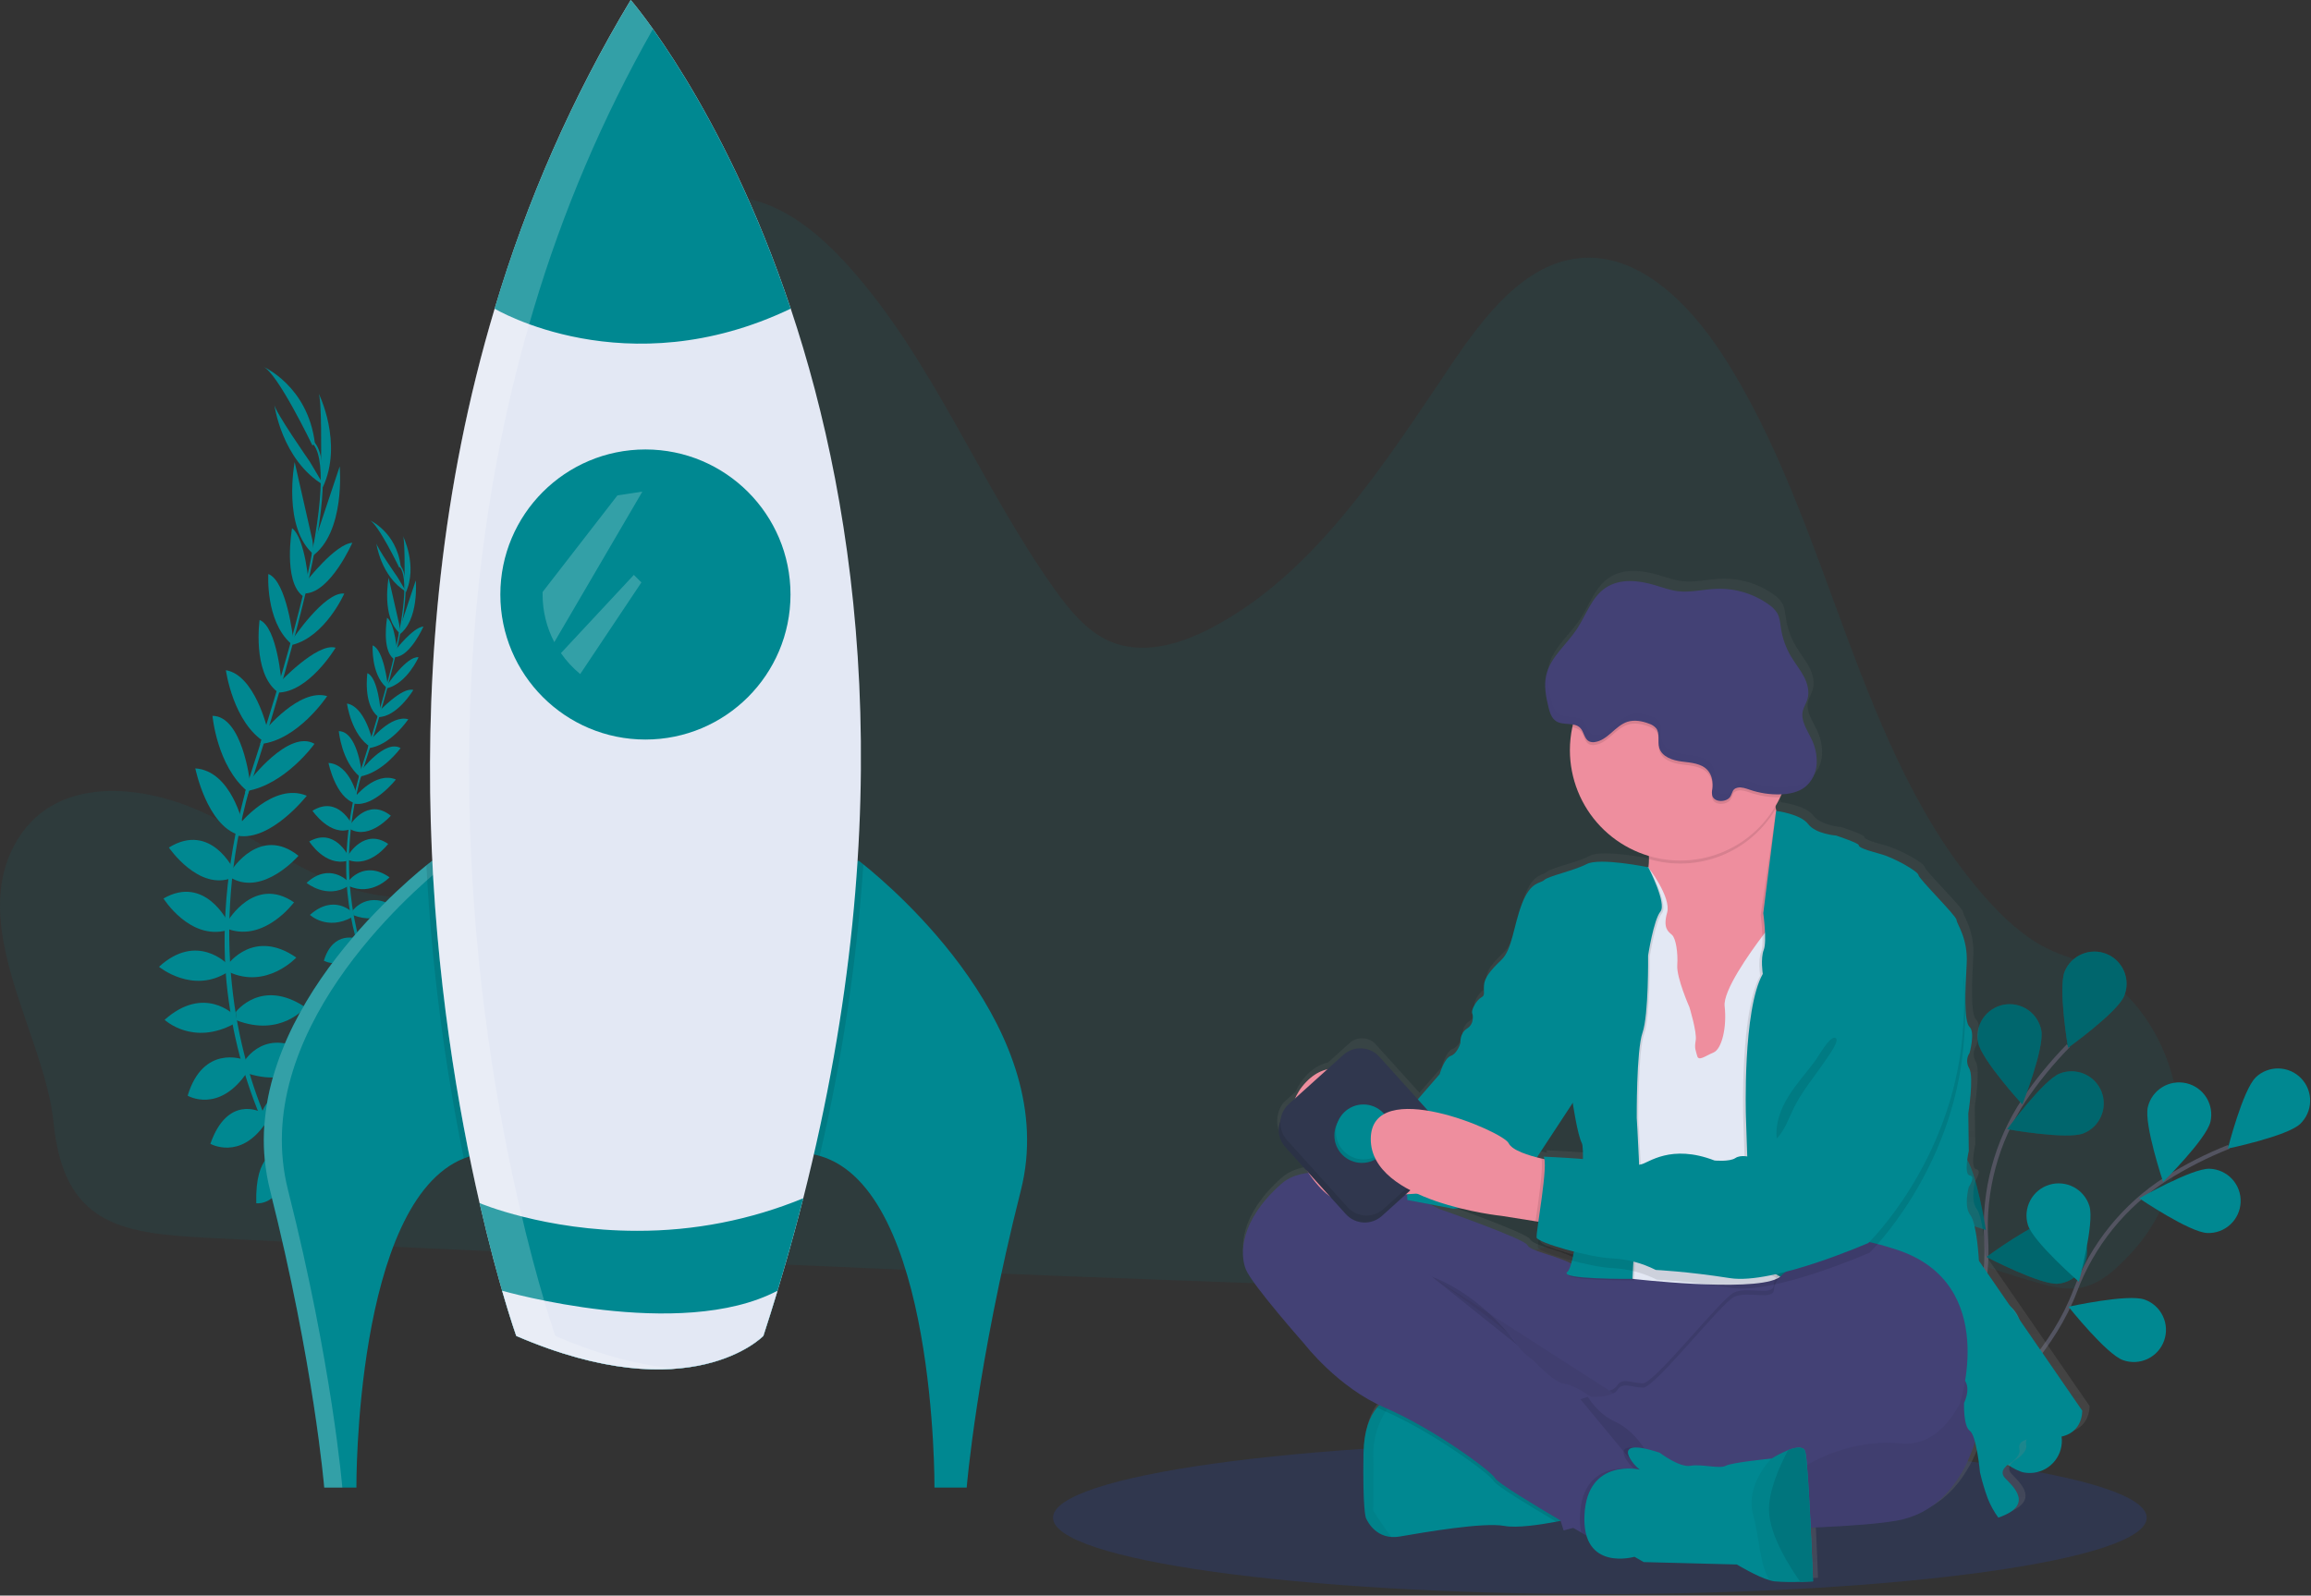 <svg width="1141" height="788" viewBox="0 0 1141 788" fill="none" xmlns="http://www.w3.org/2000/svg">
<rect x="0" y="0" width="1141" height="788" fill="#333333" stroke="none"/>
<g clip-path="url(#clip0)">
<path opacity="0.1" d="M8.76 414.46C28.92 381.53 74.51 387.27 106.84 404.46C139.17 421.65 171.43 447.31 207.01 442.38C237.01 438.22 261.61 412.06 274.9 381.88C288.19 351.7 292.09 317.67 295.83 284.34C300.53 242.467 305.227 200.567 309.92 158.64C311.64 143.31 313.67 127.13 322.29 115C333.68 99 354.56 94.08 372.42 98.89C390.28 103.7 405.51 116.6 418.54 130.99C460.28 177.07 483.93 239.36 520.42 290.64C527.85 301.08 536.24 311.4 547.34 316.44C563.34 323.69 581.71 318.56 597.34 310.49C648.34 284.2 682.6 230.55 716.27 180.49C732.65 156.16 752.62 130.14 779.87 127.49C808.54 124.64 833.43 149.07 850.28 174.94C904.36 258.18 915.95 371.82 981.28 444.42C989.39 453.42 998.34 461.74 1008.65 467.33C1012.05 469.167 1015.6 470.723 1019.25 471.98C1076.25 491.71 1095.25 570.91 1053.09 617.87C1052.18 618.87 1051.25 619.87 1050.31 620.87C1044.05 627.48 1036.96 633.73 1028.5 635.7C1020.63 637.52 1012.5 635.42 1004.7 633.15C954.84 618.6 905.58 596.36 854.03 597.44C803.87 598.44 756.29 621.61 706.69 629.95C673.34 635.56 639.41 634.44 605.69 633.23C493.383 629.19 381.1 624.49 268.84 619.13C213.12 616.57 157.38 614.13 101.67 611.28C58.75 609.05 31.41 604.14 26.43 554.33C22.07 510.71 -17.09 456.7 8.76 414.46Z" fill="#008891"/>
<path d="M789.9 787.27C939.012 787.27 1059.89 770.378 1059.89 749.54C1059.89 728.702 939.012 711.81 789.9 711.81C640.789 711.81 519.91 728.702 519.91 749.54C519.91 770.378 640.789 787.27 789.9 787.27Z" fill="#30374E"/>
<path d="M148.74 586.77C148.74 586.77 161.94 583.77 170.59 592.64C170.59 592.64 165.03 597.64 151.95 592.1L148.74 586.77Z" fill="#008891"/>
<path d="M147.28 586.64C147.28 586.64 139.46 597.72 144.42 609.09C144.42 609.09 151.18 605.84 150.99 591.64L147.28 586.64Z" fill="#008891"/>
<path d="M138.48 569.94C138.48 569.94 143.17 559.79 165.48 572.06C165.48 572.06 163.08 578.84 153.6 578.94C144.12 579.04 141.28 574.93 138.48 569.94Z" fill="#008891"/>
<path d="M137.06 569.32C137.06 569.32 125.89 568.8 126.52 594.24C126.52 594.24 133.65 595.24 138.1 586.86C142.55 578.48 140.19 574.15 137.06 569.32Z" fill="#008891"/>
<path d="M129.28 549.52C129.28 549.52 134.28 531.84 157.75 542.64C157.75 542.64 153.65 558.83 131.95 555.28L129.28 549.52Z" fill="#008891"/>
<path d="M120.57 524.18C120.57 524.18 131.15 505.94 153.06 520.74C153.06 520.74 146.87 537.61 122.77 530.29L120.57 524.18Z" fill="#008891"/>
<path d="M116.43 499.78C116.43 499.78 129.06 482.83 150.79 497.47C150.79 497.47 138.73 512.41 116.7 503.87L116.43 499.78Z" fill="#008891"/>
<path d="M112.69 476.06C112.69 476.06 125.45 458.4 146.28 472.91C146.28 472.91 131.6 488.74 112.95 479.98L112.69 476.06Z" fill="#008891"/>
<path d="M112.51 454.8C112.51 454.8 125.66 432.27 145.16 445.63C145.16 445.63 130.74 465.2 112.79 458.89L112.51 454.8Z" fill="#008891"/>
<path d="M114.28 429.82C114.28 429.82 128.28 407.42 147.37 422.64C147.37 422.64 130.27 442.39 114.5 433.79L114.28 429.82Z" fill="#008891"/>
<path d="M117.91 407.36C117.91 407.36 134.91 386.05 151.46 392.99C151.46 392.99 133.78 415.59 117.46 412.75L117.91 407.36Z" fill="#008891"/>
<path d="M122.91 385.96C122.91 385.96 142.45 359.96 155.28 367.34C155.28 367.34 140.97 387.43 121.7 390.69L122.91 385.96Z" fill="#008891"/>
<path d="M130.53 361.02C130.53 361.02 147.7 339.7 161.53 343.78C161.53 343.78 147.08 365.67 128.43 367.46L130.53 361.02Z" fill="#008891"/>
<path d="M137.38 337.71C137.38 337.71 156.56 317.11 165.69 319.89C165.69 319.89 152.34 342.25 136.77 342.04L137.38 337.71Z" fill="#008891"/>
<path d="M144.15 316.15C144.15 316.15 160.24 292 169.97 293.15C169.97 293.15 160.66 314.34 144.31 318.48L144.15 316.15Z" fill="#008891"/>
<path d="M151.14 287.24C151.14 287.24 165.53 268.58 173.95 268.06C173.95 268.06 163.24 292.4 150.88 293.06L151.14 287.24Z" fill="#008891"/>
<path d="M155.14 268.03L167.72 230.34C167.72 230.34 170.72 263.44 153.72 274.96L155.14 268.03Z" fill="#008891"/>
<path d="M158.53 227.17C158.53 227.17 158.97 196.38 157.2 194C157.2 194 169.67 218.74 159.34 240.71L158.53 227.17Z" fill="#008891"/>
<path d="M128.64 549.15C128.64 549.15 112.38 540.53 103.87 564.88C103.87 564.88 118.37 573.16 130.87 555.07L128.64 549.15Z" fill="#008891"/>
<path d="M120 523.23C120 523.23 100.28 515.78 92.65 541.11C92.65 541.11 108.12 550.26 122.16 529.35L120 523.23Z" fill="#008891"/>
<path d="M115.64 501.31C115.64 501.31 100.85 486.2 81.28 503.64C81.28 503.64 95.22 516.83 115.91 505.43L115.64 501.31Z" fill="#008891"/>
<path d="M112.22 476.1C112.22 476.1 97.22 460.29 78.51 477.46C78.51 477.46 95.17 491.19 112.51 480.01L112.22 476.1Z" fill="#008891"/>
<path d="M112.55 455.4C112.55 455.4 101.19 431.93 80.72 443.73C80.72 443.73 93.58 464.36 111.96 459.47L112.55 455.4Z" fill="#008891"/>
<path d="M115.45 429.64C115.45 429.64 104.12 405.74 83.39 418.57C83.39 418.57 98.05 440.18 114.73 433.5L115.45 429.64Z" fill="#008891"/>
<path d="M119.98 407.34C119.98 407.34 114.34 380.69 96.43 379.47C96.43 379.47 102.11 407.6 117.94 412.35L119.98 407.34Z" fill="#008891"/>
<path d="M123.37 385.98C123.37 385.98 119.7 353.67 104.91 353.52C104.91 353.52 107.06 378.09 122.02 390.67L123.37 385.98Z" fill="#008891"/>
<path d="M132 359.99C132 359.99 125.79 333.33 111.53 330.99C111.53 330.99 115.03 356.99 131.06 366.71L132 359.99Z" fill="#008891"/>
<path d="M139.06 337.79C139.06 337.79 137.06 309.72 128.16 306.17C128.16 306.17 124.55 331.95 136.81 341.55L139.06 337.79Z" fill="#008891"/>
<path d="M144.79 315.8C144.79 315.8 141.64 286.95 132.48 283.48C132.48 283.48 130.98 306.57 143.58 317.78L144.79 315.8Z" fill="#008891"/>
<path d="M152.54 289.46C152.54 289.46 150.9 265.95 144.19 260.85C144.19 260.85 139.61 287.04 149.54 294.41L152.54 289.46Z" fill="#008891"/>
<path d="M154.28 266.92L145.48 228.18C145.48 228.18 139.25 260.82 155.05 273.96L154.28 266.92Z" fill="#008891"/>
<path d="M152.91 227.92C152.91 227.92 135.28 202.64 135.42 199.7C135.42 199.7 138.96 227.18 159.83 239.59L152.91 227.92Z" fill="#008891"/>
<path d="M154.28 220.03C154.28 220.03 136.82 183.64 129.85 181.03C129.85 181.03 151.94 190.46 155.46 218.83L154.28 220.03Z" fill="#008891"/>
<path d="M150.82 293.25L149.82 293C159.67 251 161.06 224.52 153.72 218.44L154.4 217.62C162.14 224.06 160.92 250.22 150.82 293.25Z" fill="#008891"/>
<path d="M122.54 391.91L120.99 391.48C122.08 387.62 123.26 383.69 124.52 379.82C135.52 346.1 144.66 314.82 150.27 290.88L151.54 290.13C145.92 314.13 137.03 346.56 126.05 380.31C124.8 384.17 123.62 388.07 122.54 391.91Z" fill="#008891"/>
<path d="M169.59 616.31C169.37 616.1 147.37 594.44 130.47 556.07C120.568 533.611 114.287 509.725 111.86 485.3C108.86 454.77 112.96 420.17 121.86 388.4L123.14 389.72C103.14 461.03 116.95 520.06 132.37 555.12C149.1 593.12 170.85 614.57 171.07 614.78L169.59 616.31Z" fill="#008891"/>
<path d="M193.81 502.1C193.81 502.1 201.81 500.27 207.03 505.65C207.03 505.65 203.66 508.65 195.76 505.32L193.81 502.1Z" fill="#008891"/>
<path d="M192.94 502.03C192.94 502.03 188.22 508.73 191.22 515.6C191.22 515.6 195.3 513.6 195.22 505.05L192.94 502.03Z" fill="#008891"/>
<path d="M187.62 491.92C187.62 491.92 190.45 485.79 203.92 493.21C203.92 493.21 202.47 497.3 196.74 497.36C191.01 497.42 189.33 494.94 187.62 491.92Z" fill="#008891"/>
<path d="M186.76 491.55C186.76 491.55 180 491.24 180.38 506.61C180.38 506.61 184.69 507.21 187.38 502.15C190.07 497.09 188.65 494.47 186.76 491.55Z" fill="#008891"/>
<path d="M182.03 479.58C182.03 479.58 185.1 468.89 199.26 475.4C199.26 475.4 196.79 485.19 183.67 483.04L182.03 479.58Z" fill="#008891"/>
<path d="M176.79 464.26C176.79 464.26 183.18 453.26 196.43 462.18C196.43 462.18 192.68 472.38 178.12 467.95L176.79 464.26Z" fill="#008891"/>
<path d="M174.28 449.51C174.28 449.51 181.92 439.26 195.05 448.11C195.05 448.11 187.77 457.11 174.45 451.98L174.28 449.51Z" fill="#008891"/>
<path d="M172.02 435.17C172.02 435.17 179.74 424.49 192.33 433.27C192.33 433.27 183.46 442.84 172.18 437.54L172.02 435.17Z" fill="#008891"/>
<path d="M171.92 422.31C171.92 422.31 179.92 408.7 191.65 416.77C191.65 416.77 182.93 428.6 172.08 424.77L171.92 422.31Z" fill="#008891"/>
<path d="M172.96 407.22C172.96 407.22 181.45 393.67 192.96 402.84C192.96 402.84 182.62 414.78 173.08 409.58L172.96 407.22Z" fill="#008891"/>
<path d="M175.18 393.64C175.18 393.64 185.45 380.76 195.46 384.96C195.46 384.96 184.77 398.62 174.93 396.9L175.18 393.64Z" fill="#008891"/>
<path d="M178.2 380.7C178.2 380.7 190.01 364.99 197.77 369.44C197.77 369.44 189.12 381.59 177.47 383.56L178.2 380.7Z" fill="#008891"/>
<path d="M182.81 365.64C182.81 365.64 193.19 352.75 201.57 355.22C201.57 355.22 192.84 368.45 181.57 369.53L182.81 365.64Z" fill="#008891"/>
<path d="M186.95 351.53C186.95 351.53 198.54 339.08 204.06 340.76C204.06 340.76 196 354.27 186.58 354.15L186.95 351.53Z" fill="#008891"/>
<path d="M191.04 338.5C191.04 338.5 200.77 323.9 206.65 324.58C206.65 324.58 201.03 337.39 191.14 339.9L191.04 338.5Z" fill="#008891"/>
<path d="M195.28 321.02C195.28 321.02 203.98 309.74 209.07 309.42C209.07 309.42 202.59 324.14 195.12 324.51L195.28 321.02Z" fill="#008891"/>
<path d="M197.69 309.4L205.28 286.64C205.28 286.64 207.08 306.64 196.79 313.64L197.69 309.4Z" fill="#008891"/>
<path d="M199.74 284.7C199.74 284.7 200 266.09 198.93 264.65C198.93 264.65 206.47 279.6 200.22 292.89L199.74 284.7Z" fill="#008891"/>
<path d="M181.66 479.36C181.66 479.36 171.84 474.14 166.66 488.86C166.66 488.86 175.43 493.86 182.99 482.94L181.66 479.36Z" fill="#008891"/>
<path d="M176.45 463.64C176.45 463.64 164.52 459.14 159.91 474.45C159.91 474.45 169.26 479.98 177.75 467.35L176.45 463.64Z" fill="#008891"/>
<path d="M173.8 450.43C173.8 450.43 164.87 441.3 153.03 451.83C153.03 451.83 161.46 459.83 173.97 452.91L173.8 450.43Z" fill="#008891"/>
<path d="M171.74 435.19C171.74 435.19 162.67 425.64 151.36 436.02C151.36 436.02 161.43 444.31 171.9 437.56L171.74 435.19Z" fill="#008891"/>
<path d="M171.94 422.64C171.94 422.64 165.07 408.45 152.69 415.58C152.69 415.58 160.47 428.05 171.58 425.1L171.94 422.64Z" fill="#008891"/>
<path d="M173.69 407.09C173.69 407.09 166.84 392.64 154.28 400.4C154.28 400.4 163.14 413.47 173.23 409.4L173.69 407.09Z" fill="#008891"/>
<path d="M176.43 393.64C176.43 393.64 173.02 377.52 162.19 376.79C162.19 376.79 165.62 393.79 175.19 396.66L176.43 393.64Z" fill="#008891"/>
<path d="M178.48 380.71C178.48 380.71 176.28 361.18 167.28 361.08C167.28 361.08 168.58 375.94 177.62 383.55L178.48 380.71Z" fill="#008891"/>
<path d="M183.69 365C183.69 365 179.94 348.88 171.32 347.46C171.32 347.46 173.44 363.17 183.13 369.05L183.69 365Z" fill="#008891"/>
<path d="M187.96 351.58C187.96 351.58 186.73 334.58 181.38 332.46C181.38 332.46 179.19 348.05 186.6 353.85L187.96 351.58Z" fill="#008891"/>
<path d="M191.43 338.28C191.43 338.28 189.53 320.84 183.99 318.74C183.99 318.74 183.08 332.74 190.7 339.48L191.43 338.28Z" fill="#008891"/>
<path d="M196.11 322.36C196.11 322.36 195.11 308.15 191.11 305.06C191.11 305.06 188.34 320.9 194.34 325.35L196.11 322.36Z" fill="#008891"/>
<path d="M197.19 308.73L191.87 285.31C191.87 285.31 188.1 305.05 197.65 312.99L197.19 308.73Z" fill="#008891"/>
<path d="M196.34 285.16C196.34 285.16 185.69 269.89 185.77 268.1C185.77 268.1 187.9 284.71 200.52 292.21L196.34 285.16Z" fill="#008891"/>
<path d="M197.14 280.38C197.14 280.38 186.58 258.38 182.37 256.83C182.37 256.83 195.73 262.53 197.85 279.69L197.14 280.38Z" fill="#008891"/>
<path d="M195.07 324.64L194.44 324.49C200.44 299.1 201.24 283.09 196.8 279.42L197.21 278.92C201.92 282.82 201.18 298.64 195.07 324.64Z" fill="#008891"/>
<path d="M177.98 384.3L177.04 384.03C177.7 381.7 178.42 379.33 179.18 377.03C185.81 356.64 191.35 337.73 194.74 323.26L195.51 322.8C192.11 337.3 186.74 356.92 180.1 377.33C179.34 379.64 178.63 381.97 177.98 384.3Z" fill="#008891"/>
<path d="M206.42 519.96C206.29 519.83 192.99 506.74 182.77 483.54C176.788 469.962 172.991 455.524 171.52 440.76C169.69 422.3 172.19 401.38 177.58 382.17L178.35 382.97C166.26 426.08 174.61 461.77 183.93 482.97C194.05 505.97 207.19 518.9 207.33 519.03L206.42 519.96Z" fill="#008891"/>
<path d="M236.5 569.96C233.934 570.416 231.421 571.133 229 572.1C175.06 593.64 175.96 734.64 175.96 734.64H160.08C160.08 734.64 155.08 674.13 133.29 587.8C113.66 510.13 194.17 440.52 210.52 427.32C212.36 425.85 213.38 425.07 213.38 425.07C294.47 454.87 236.5 569.96 236.5 569.96Z" fill="#008891"/>
<path opacity="0.2" d="M219.28 427.52C217.41 426.66 215.48 425.84 213.43 425.09C213.43 425.09 212.43 425.87 210.57 427.34C194.22 440.54 113.71 510.15 133.34 587.82C155.13 674.15 160.08 734.64 160.08 734.64H169.01C169.01 734.64 164.06 674.13 142.22 587.8C122.67 510.49 202.4 441.14 219.28 427.52Z" fill="white"/>
<path d="M504.04 587.82C482.2 674.15 477.28 734.64 477.28 734.64H461.37C461.37 734.64 462.37 587.28 404.64 570.83C403.39 570.455 402.117 570.158 400.83 569.94C400.83 569.94 342.83 454.85 423.95 425.07C423.95 425.07 424.77 425.68 426.25 426.87C441.28 438.9 523.89 509.25 504.04 587.82Z" fill="#008891"/>
<path opacity="0.1" d="M236.5 569.96C233.934 570.416 231.421 571.133 229 572.1C219.248 524.374 213.071 475.986 210.52 427.34C212.36 425.87 213.38 425.09 213.38 425.09C294.47 454.87 236.5 569.96 236.5 569.96Z" fill="black"/>
<path opacity="0.1" d="M426.28 426.89C422.973 475.394 415.747 523.552 404.67 570.89C403.42 570.515 402.147 570.218 400.86 570C400.86 570 342.86 454.91 423.98 425.13C423.95 425.09 424.77 425.7 426.28 426.89Z" fill="black"/>
<path d="M396.59 591.78C390.99 613.873 384.427 636.54 376.9 659.78C376.9 659.78 341.18 696.99 254.9 659.78C254.9 659.78 246.28 635.48 236.8 594.17C215.93 503.34 190.9 330.25 244.23 152.46C260.111 99.013 282.683 47.787 311.41 0C311.41 0 356.97 52.31 390.41 152.43C423.85 252.55 445.13 400.5 396.59 591.78Z" fill="#E3E8F4"/>
<path d="M318.66 365.23C358.22 365.23 390.29 333.16 390.29 293.6C390.29 254.04 358.22 221.97 318.66 221.97C279.1 221.97 247.03 254.04 247.03 293.6C247.03 333.16 279.1 365.23 318.66 365.23Z" fill="#008891"/>
<path d="M369.46 293.64C369.46 303.26 366.728 312.682 361.583 320.81C356.437 328.938 349.09 335.438 340.395 339.554C331.7 343.67 322.015 345.233 312.467 344.06C302.919 342.887 293.9 339.028 286.46 332.93C282.828 329.939 279.625 326.463 276.94 322.6C275.734 320.874 274.639 319.074 273.66 317.21C269.85 309.938 267.863 301.85 267.87 293.64C267.87 293.23 267.87 292.83 267.87 292.43C268.13 281.567 271.863 271.072 278.522 262.485C285.18 253.897 294.414 247.668 304.87 244.71C308.862 243.61 312.971 242.985 317.11 242.85H318.63C325.303 242.846 331.911 244.157 338.077 246.707C344.243 249.258 349.847 252.998 354.567 257.715C359.287 262.431 363.032 268.032 365.587 274.196C368.143 280.36 369.459 286.967 369.46 293.64Z" fill="#008891"/>
<path d="M390.4 152.43C309.13 191.34 244.18 152.43 244.18 152.43C260.079 98.991 282.668 47.775 311.41 0C311.41 0 356.97 52.31 390.4 152.43Z" fill="#008891"/>
<path d="M396.59 591.78C392.79 606.74 388.557 621.957 383.89 637.43C381.677 644.81 379.343 652.25 376.89 659.75C376.89 659.75 341.17 696.96 254.89 659.75C254.89 659.75 252.09 651.86 247.89 637.43C244.75 626.53 240.84 611.92 236.76 594.14C236.76 594.14 268.88 607.85 314.47 607.85C342.634 607.947 370.54 602.486 396.59 591.78Z" fill="#008891"/>
<path d="M383.89 637.43C381.677 644.81 379.343 652.25 376.89 659.75C376.89 659.75 341.17 696.96 254.89 659.75C254.89 659.75 252.09 651.86 247.89 637.43C247.88 637.43 335.82 662.73 383.89 637.43Z" fill="#E3E8F4"/>
<path opacity="0.2" d="M304.9 244.64L304.79 244.72L267.89 292.36C267.89 292.76 267.89 293.16 267.89 293.57C267.883 301.78 269.87 309.868 273.68 317.14L317.16 242.78L304.9 244.64Z" fill="white"/>
<path opacity="0.2" d="M316.68 287.64L286.46 332.89C282.828 329.899 279.625 326.423 276.94 322.56L312.94 283.92L316.68 287.64Z" fill="white"/>
<path opacity="0.2" d="M274.2 659.76C274.2 659.76 265.58 635.45 256.1 594.15C235.23 503.31 210.2 330.22 263.53 152.43C277.866 104.324 297.608 57.998 322.38 14.34C315.61 4.85 311.38 0.01 311.38 0.01C282.649 47.783 260.07 98.995 244.18 152.43C190.85 330.22 215.88 503.31 236.75 594.15C246.23 635.45 254.85 659.76 254.85 659.76C288.94 674.45 315.13 677.53 334.35 675.89C317.93 674.64 297.99 670.01 274.2 659.76Z" fill="white"/>
<path d="M936.98 728.93C936.98 728.93 983.72 670.77 980.62 612.52C979.165 588.1 985.671 563.868 999.16 543.46C1005.65 533.806 1013.02 524.768 1021.16 516.46" stroke="#535461" stroke-width="2" stroke-miterlimit="10"/>
<path d="M1019.39 479.78C1016.05 487.89 1021.05 517.46 1021.05 517.46C1021.05 517.46 1045.42 499.98 1048.76 491.87C1050.36 487.975 1050.35 483.603 1048.73 479.715C1047.11 475.828 1044.01 472.743 1040.12 471.14C1036.23 469.537 1031.85 469.546 1027.97 471.167C1024.08 472.787 1020.99 475.885 1019.39 479.78Z" fill="#008891"/>
<path d="M976.61 514.72C978.22 523.34 998.49 545.44 998.49 545.44C998.49 545.44 1009.49 517.53 1007.84 508.9C1007.07 504.759 1004.68 501.093 1001.21 498.711C997.735 496.328 993.457 495.423 989.315 496.195C985.174 496.967 981.509 499.352 979.126 502.826C976.743 506.3 975.838 510.579 976.61 514.72Z" fill="#008891"/>
<path d="M946.07 591.94C951.81 598.57 980.47 607.42 980.47 607.42C980.47 607.42 975.83 577.79 970.09 571.15C967.304 568.071 963.423 566.206 959.279 565.954C955.134 565.702 951.056 567.084 947.918 569.802C944.779 572.521 942.831 576.36 942.489 580.498C942.147 584.636 943.44 588.744 946.09 591.94H946.07Z" fill="#008891"/>
<path d="M936.12 655.57C940.65 663.08 967.4 676.64 967.4 676.64C967.4 676.64 967.84 646.64 963.31 639.14C962.231 637.355 960.811 635.799 959.131 634.563C957.451 633.326 955.544 632.433 953.519 631.933C951.494 631.433 949.39 631.338 947.328 631.651C945.265 631.965 943.285 632.681 941.5 633.76C939.714 634.839 938.159 636.259 936.923 637.939C935.686 639.618 934.792 641.525 934.293 643.551C933.793 645.576 933.697 647.68 934.011 649.742C934.324 651.804 935.041 653.785 936.12 655.57Z" fill="#008891"/>
<path d="M1028.68 559.71C1020.54 562.96 991.02 557.66 991.02 557.66C991.02 557.66 1008.74 533.47 1016.89 530.21C1020.8 528.647 1025.17 528.701 1029.05 530.362C1032.92 532.022 1035.97 535.153 1037.54 539.065C1039.1 542.977 1039.04 547.35 1037.38 551.221C1035.72 555.093 1032.59 558.147 1028.68 559.71Z" fill="#008891"/>
<path d="M1016.1 633.98C1007.36 634.65 980.78 620.76 980.78 620.76C980.78 620.76 1004.92 602.97 1013.67 602.3C1017.82 602.069 1021.9 603.473 1025.02 606.212C1028.15 608.951 1030.08 612.806 1030.4 616.95C1030.72 621.095 1029.4 625.199 1026.72 628.383C1024.05 631.566 1020.24 633.576 1016.1 633.98Z" fill="#008891"/>
<path d="M993.97 704.48C985.46 706.62 956.92 697.42 956.92 697.42C956.92 697.42 977.71 675.81 986.22 673.68C988.242 673.171 990.345 673.066 992.408 673.369C994.471 673.673 996.454 674.38 998.244 675.451C1000.03 676.521 1001.6 677.933 1002.84 679.607C1004.08 681.28 1004.99 683.183 1005.49 685.205C1006 687.227 1006.11 689.33 1005.81 691.393C1005.5 693.456 1004.79 695.44 1003.72 697.229C1002.65 699.019 1001.24 700.581 999.568 701.825C997.895 703.069 995.992 703.971 993.97 704.48Z" fill="#008891"/>
<path opacity="0.25" d="M1019.39 479.78C1016.05 487.89 1021.05 517.46 1021.05 517.46C1021.05 517.46 1045.42 499.98 1048.76 491.87C1050.36 487.975 1050.35 483.603 1048.73 479.715C1047.11 475.828 1044.01 472.743 1040.12 471.14C1036.23 469.537 1031.85 469.546 1027.97 471.167C1024.08 472.787 1020.99 475.885 1019.39 479.78Z" fill="black"/>
<path opacity="0.25" d="M976.61 514.72C978.22 523.34 998.49 545.44 998.49 545.44C998.49 545.44 1009.49 517.53 1007.84 508.9C1007.07 504.759 1004.68 501.093 1001.21 498.711C997.735 496.328 993.457 495.423 989.315 496.195C985.174 496.967 981.509 499.352 979.126 502.826C976.743 506.3 975.838 510.579 976.61 514.72Z" fill="black"/>
<path opacity="0.25" d="M946.07 591.94C951.81 598.57 980.47 607.42 980.47 607.42C980.47 607.42 975.83 577.79 970.09 571.15C967.304 568.071 963.423 566.206 959.279 565.954C955.134 565.702 951.056 567.084 947.918 569.802C944.779 572.521 942.831 576.36 942.489 580.498C942.147 584.636 943.44 588.744 946.09 591.94H946.07Z" fill="black"/>
<path opacity="0.25" d="M936.12 655.57C940.65 663.08 967.4 676.64 967.4 676.64C967.4 676.64 967.84 646.64 963.31 639.14C962.231 637.355 960.811 635.799 959.131 634.563C957.451 633.326 955.544 632.433 953.519 631.933C951.494 631.433 949.39 631.338 947.328 631.651C945.265 631.965 943.285 632.681 941.5 633.76C939.714 634.839 938.159 636.259 936.923 637.939C935.686 639.618 934.792 641.525 934.293 643.551C933.793 645.576 933.697 647.68 934.011 649.742C934.324 651.804 935.041 653.785 936.12 655.57Z" fill="black"/>
<path opacity="0.25" d="M1028.68 559.71C1020.54 562.96 991.02 557.66 991.02 557.66C991.02 557.66 1008.74 533.47 1016.89 530.21C1020.8 528.647 1025.17 528.701 1029.05 530.362C1032.92 532.022 1035.97 535.153 1037.54 539.065C1039.1 542.977 1039.04 547.35 1037.38 551.221C1035.72 555.093 1032.59 558.147 1028.68 559.71Z" fill="black"/>
<path opacity="0.25" d="M1016.1 633.98C1007.36 634.65 980.78 620.76 980.78 620.76C980.78 620.76 1004.92 602.97 1013.67 602.3C1017.82 602.069 1021.9 603.473 1025.02 606.212C1028.15 608.951 1030.08 612.806 1030.4 616.95C1030.72 621.095 1029.4 625.199 1026.72 628.383C1024.05 631.566 1020.24 633.576 1016.1 633.98Z" fill="black"/>
<path opacity="0.25" d="M993.97 704.48C985.46 706.62 956.92 697.42 956.92 697.42C956.92 697.42 977.71 675.81 986.22 673.68C988.242 673.171 990.345 673.066 992.408 673.369C994.471 673.673 996.454 674.38 998.244 675.451C1000.03 676.521 1001.6 677.933 1002.84 679.607C1004.08 681.28 1004.99 683.183 1005.49 685.205C1006 687.227 1006.11 689.33 1005.81 691.393C1005.5 693.456 1004.79 695.44 1003.72 697.229C1002.65 699.019 1001.24 700.581 999.568 701.825C997.895 703.069 995.992 703.971 993.97 704.48Z" fill="black"/>
<path d="M937.4 726.5C937.4 726.5 1003.7 692.26 1024.47 637.76C1033.03 614.841 1048.8 595.319 1069.41 582.13C1079.24 575.94 1089.62 570.664 1100.41 566.37" stroke="#535461" stroke-width="2" stroke-miterlimit="10"/>
<path d="M1113.7 532.1C1107.36 538.17 1099.95 567.23 1099.95 567.23C1099.95 567.23 1129.31 561.12 1135.65 555.06C1138.7 552.149 1140.47 548.146 1140.57 543.931C1140.67 539.717 1139.09 535.635 1136.18 532.585C1133.26 529.535 1129.26 527.766 1125.05 527.668C1120.83 527.569 1116.75 529.149 1113.7 532.06V532.1Z" fill="#008891"/>
<path d="M1060.44 546.71C1058.44 555.25 1067.99 583.71 1067.99 583.71C1067.99 583.71 1089.28 562.64 1091.34 554.05C1092.3 549.958 1091.59 545.654 1089.38 542.08C1087.17 538.506 1083.64 535.954 1079.55 534.983C1075.46 534.012 1071.15 534.701 1067.57 536.899C1063.99 539.097 1061.43 542.625 1060.44 546.71Z" fill="#008891"/>
<path d="M1001.22 604.93C1003.78 613.32 1026.4 633.02 1026.4 633.02C1026.4 633.02 1034.17 604.02 1031.61 595.67C1031 593.675 1030.01 591.818 1028.68 590.208C1027.36 588.597 1025.73 587.263 1023.89 586.282C1022.04 585.301 1020.03 584.692 1017.95 584.49C1015.88 584.288 1013.78 584.497 1011.79 585.105C1009.79 585.713 1007.93 586.708 1006.32 588.033C1004.71 589.359 1003.38 590.988 1002.4 592.829C1001.42 594.67 1000.81 596.686 1000.6 598.763C1000.4 600.839 1000.61 602.935 1001.22 604.93Z" fill="#008891"/>
<path d="M966.34 659.07C967.44 667.78 986.4 691.01 986.4 691.01C986.4 691.01 998.96 663.78 997.85 655.07C997.319 650.891 995.151 647.095 991.821 644.515C988.491 641.936 984.273 640.785 980.095 641.315C975.916 641.845 972.12 644.014 969.54 647.344C966.961 650.673 965.809 654.891 966.34 659.07Z" fill="#008891"/>
<path d="M1089.81 608.94C1081.04 608.62 1056.21 591.81 1056.21 591.81C1056.21 591.81 1082.21 576.88 1090.98 577.2C1093.06 577.277 1095.11 577.763 1097.01 578.632C1098.9 579.5 1100.61 580.734 1102.03 582.262C1103.45 583.79 1104.55 585.582 1105.28 587.537C1106.01 589.492 1106.34 591.571 1106.26 593.655C1106.19 595.739 1105.7 597.788 1104.83 599.684C1103.96 601.58 1102.73 603.286 1101.2 604.705C1099.68 606.125 1097.88 607.229 1095.93 607.956C1093.97 608.682 1091.89 609.017 1089.81 608.94Z" fill="#008891"/>
<path d="M1048.21 671.74C1039.94 668.81 1021.27 645.34 1021.27 645.34C1021.27 645.34 1050.56 638.87 1058.82 641.8C1060.79 642.497 1062.6 643.574 1064.15 644.97C1065.69 646.366 1066.95 648.053 1067.85 649.936C1068.75 651.819 1069.27 653.86 1069.38 655.943C1069.48 658.025 1069.18 660.109 1068.48 662.075C1067.79 664.041 1066.71 665.85 1065.32 667.4C1063.92 668.95 1062.23 670.209 1060.35 671.107C1058.47 672.004 1056.43 672.522 1054.34 672.631C1052.26 672.739 1050.18 672.437 1048.21 671.74Z" fill="#008891"/>
<path d="M999.4 727.23C990.76 725.74 968.4 705.76 968.4 705.76C968.4 705.76 996.17 694.44 1004.81 695.93C1008.96 696.646 1012.66 698.982 1015.09 702.423C1017.51 705.864 1018.48 710.129 1017.76 714.28C1017.04 718.431 1014.71 722.127 1011.27 724.556C1007.83 726.984 1003.56 727.946 999.41 727.23H999.4Z" fill="#008891"/>
<path d="M1031.67 694.36L980.28 619.83C980.28 619.83 979.28 601.38 975.96 597.07C972.64 592.76 975.24 583.17 975.24 583.17C975.24 583.17 978.84 577.9 975.72 577.42C972.6 576.94 975.24 565.19 975.24 565.19L975 546.5C975 546.5 977.88 528.5 975.48 524.22C974.777 523.054 974.426 521.71 974.469 520.35C974.511 518.989 974.946 517.67 975.72 516.55C975.72 516.55 978.6 506.24 975.72 503.61C972.84 500.98 973.56 484.91 974.28 472.21C975 459.51 969.23 452.32 969.23 450.4C969.23 448.48 950.23 429.79 950.23 428.12C950.23 426.45 938.23 419.49 931.02 417.57C923.81 415.65 920.21 414.22 920.45 413.26C920.69 412.3 909.16 408.47 909.16 408.47C909.16 408.47 899.07 407.75 895.22 402.71C891.37 397.67 879.63 396.23 879.29 396.18C879.22 395.85 879.14 395.51 879.07 395.18C879 394.85 878.92 394.46 878.85 394.1C879.76 392.57 880.6 391.01 881.36 389.4C881.59 388.91 881.81 388.4 882.02 387.94C886.23 387.75 890.55 386.85 893.85 384.27C895.545 382.852 896.931 381.1 897.92 379.123C898.909 377.146 899.481 374.987 899.6 372.78C899.804 368.35 898.834 363.945 896.79 360.01C894.69 355.69 891.6 351.22 892.66 346.54C893.13 344.54 894.34 342.74 894.96 340.76C896.13 337.01 895.05 332.89 893.23 329.41C891.41 325.93 888.88 322.87 886.86 319.5C884.28 315.206 882.558 310.451 881.79 305.5C881.38 302.9 881.22 300.16 879.91 297.87C878.824 296.171 877.389 294.722 875.7 293.62C868.186 288.246 859.113 285.495 849.88 285.79C843.34 286.02 836.82 287.79 830.33 286.98C826.42 286.5 822.69 285.11 818.91 283.98C810.85 281.6 801.56 280.62 794.54 285.23C787.52 289.84 784.73 298.91 779.98 306C775.78 312.28 769.62 317.54 766.42 324.18C766.42 324.06 766.48 323.93 766.52 323.8C765.733 325.337 765.132 326.961 764.73 328.64C763.51 333.86 764.53 339.32 765.8 344.53C766.45 347.22 767.35 350.14 769.68 351.63C772.01 353.12 775.31 352.79 778.07 353.28C777.97 353.73 777.85 354.19 777.75 354.65C774.892 368.153 777.224 382.237 784.283 394.097C791.342 405.957 802.609 414.723 815.84 418.65C815.84 419.14 815.84 419.65 815.84 420.11C815.835 421.487 815.751 422.863 815.59 424.23C815.59 424.23 791.44 419.23 784.95 422.63C778.46 426.03 765.73 428.63 763.81 430.53C761.89 432.43 757.09 431.01 752.81 442.28C748.53 453.55 748.01 465.04 742.48 470.28C736.95 475.52 734.08 479.15 733.84 482.99C733.6 486.83 734.56 487.78 732.39 488.99C730.22 490.2 727.11 495.22 728.07 497.14C728.07 497.14 729.27 501.93 725.43 504.32C721.59 506.71 722.06 511.51 722.06 511.51C722.06 511.51 720.62 516.79 717.26 517.98C713.9 519.17 711.73 527.09 711.73 527.09L700.8 539.64L679.21 515.74C677.593 513.949 675.331 512.873 672.922 512.75C670.512 512.626 668.152 513.464 666.36 515.08L655.76 524.64C651.668 525.632 647.971 527.835 645.15 530.96C642.84 533.332 640.98 536.104 639.66 539.14L633.85 544.36C632.024 546.624 630.908 549.378 630.643 552.275C630.378 555.172 630.975 558.082 632.36 560.64L646.19 575.93L646.28 576.06C641.05 576.72 636.43 578.4 632.9 581.51C612.25 599.72 612 616.51 615.13 624.16C618.26 631.81 644.43 661.31 644.43 661.31C644.43 661.31 659.64 681.08 681.6 691.6L681.43 691.77C681 692.23 680.57 692.77 680.15 693.27L679.79 693.73L679.46 694.19L679.07 694.77C678.96 694.92 678.86 695.08 678.76 695.24C678.66 695.4 678.48 695.69 678.35 695.93L678.08 696.39C677.92 696.69 677.75 697 677.59 697.32L677.43 697.63C677.23 698.05 677.03 698.48 676.84 698.93C676.77 699.09 676.71 699.26 676.64 699.42C676.52 699.73 676.39 700.05 676.27 700.42C676.15 700.79 676.12 700.83 676.05 701.04C675.98 701.25 675.84 701.66 675.74 701.98C675.64 702.3 675.6 702.43 675.54 702.65C675.48 702.87 675.34 703.35 675.25 703.71C675.16 704.07 675.14 704.13 675.08 704.36C674.95 704.91 674.82 705.48 674.71 706.08C674.71 706.3 674.63 706.53 674.59 706.76C674.51 707.16 674.44 707.57 674.38 707.99C674.33 708.28 674.3 708.57 674.26 708.86C674.22 709.15 674.16 709.65 674.11 710.05L674.02 710.97C674.02 711.41 673.94 711.87 673.91 712.33C673.91 712.61 673.91 712.89 673.86 713.17C673.86 713.93 673.78 714.69 673.77 715.49C673.29 743.49 674.93 747.6 674.93 747.6C674.93 747.6 678.32 756.53 687.68 757.17C689.054 757.271 690.435 757.197 691.79 756.95C704.28 754.79 733.58 749.76 743.91 751.68C750.12 752.83 761.62 751.13 769.81 749.58L771.96 749.17L773.46 753.93L778.21 752.63L782.21 754.96L784.76 756.42C789.5 772.5 808.76 767.02 808.76 767.02L813.28 769.64L859.64 770.84C859.64 770.84 869.64 776.84 876.05 778.72C876.812 778.951 877.591 779.121 878.38 779.23C882.678 779.575 886.992 779.655 891.3 779.47C894.85 779.38 897.6 779.23 897.6 779.23C897.6 779.23 897.13 766.64 896.45 752.55C914.17 751.81 929.88 750.7 939.39 749.03C964.15 744.68 974.48 722.17 978.28 710.14C979.422 715.057 980.234 720.045 980.71 725.07C981.719 729.46 983.005 733.782 984.56 738.01C985.912 741.412 987.686 744.63 989.84 747.59C1008.1 741.36 997.05 732.02 993.2 727.94C989.35 723.86 995.85 720.51 995.85 720.51C995.85 720.51 1000.85 717.16 1000.41 714.04C999.97 710.92 999.69 707.57 1016.02 707.81C1032.35 708.05 1031.67 694.36 1031.67 694.36ZM778.01 541.36C778.22 542.73 780.5 557.5 782.56 561.36C782.99 562.18 783.16 565.09 783.1 569.25C773.42 568.48 763.34 568.07 763.34 568.07C763.63 568.42 763.811 568.848 763.86 569.3L762.34 568.96L760.13 568.42L777.96 541.3L778.01 541.36ZM742.69 597.56L759.44 600.22L760.85 600.44C760.37 603.052 760.079 605.696 759.98 608.35C759.98 608.6 760.36 608.9 760.9 609.25C760.666 610.57 760.555 611.909 760.57 613.25C760.84 614.58 768.67 617.44 777.65 619.82C777.53 620.3 777.41 620.76 777.29 621.19C769.36 617.02 756.86 615.07 755.42 611.97C753.98 608.87 711.42 593.97 711.42 593.97C711.42 593.97 709.87 593.15 707.19 591.85L718.39 593.97L721.47 593.66C728.453 595.407 735.541 596.703 742.69 597.54V597.56Z" fill="url(#paint0_linear)"/>
<path d="M976.99 704.79C976.99 704.79 970.33 745.02 936.52 750.97C902.71 756.92 789.86 755.73 789.86 755.73C789.86 755.73 725.34 746.45 702.01 691.93C678.68 637.41 663.68 615.74 683.68 614.79C703.68 613.84 811.53 651.22 817.68 651.69C823.83 652.16 982.94 568.84 976.99 704.79Z" fill="#434175"/>
<path opacity="0.05" d="M976.99 704.79C976.99 704.79 970.33 745.02 936.52 750.97C902.71 756.92 789.86 755.73 789.86 755.73C789.86 755.73 725.34 746.45 702.01 691.93C678.68 637.41 663.68 615.74 683.68 614.79C703.68 613.84 811.53 651.22 817.68 651.69C823.83 652.16 982.94 568.84 976.99 704.79Z" fill="black"/>
<path d="M674.35 749.54C674.35 749.54 677.72 758.42 686.99 759.05C688.351 759.146 689.718 759.072 691.06 758.83C703.44 756.69 732.49 751.69 742.72 753.59C748.88 754.74 760.27 753.04 768.38 751.51C773.78 750.51 777.72 749.51 777.72 749.51C777.72 749.51 768.2 717.85 767 716.9C765.8 715.95 724.15 690.95 724.15 690.95L691.15 688.58H691.05C691.05 688.58 684.94 688.99 679.87 695.15C676.38 699.36 673.39 706.28 673.19 717.62C672.73 745.49 674.35 749.54 674.35 749.54Z" fill="#008891"/>
<path opacity="0.05" d="M674.35 749.54C674.35 749.54 677.72 758.42 686.99 759.05C683.737 754.869 680.732 750.502 677.99 745.97L678.16 722.88C676.69 705.59 684.78 694.52 691.16 688.61H691.06C691.06 688.61 673.68 689.79 673.2 717.61C672.72 745.43 674.35 749.54 674.35 749.54Z" fill="black"/>
<path opacity="0.1" d="M817.48 699.07L848.19 675.07L896.52 627.45C896.52 627.45 891.3 627.2 883.43 626.86C881.43 628.11 875.98 632.04 875.78 636.86C875.54 642.68 862.71 637.26 856.05 640.59C849.39 643.92 816.77 685.67 811.05 685.4C805.33 685.13 800.82 682.5 798.43 686.55C798.43 686.64 798.32 686.72 798.26 686.81L817.48 699.07Z" fill="black"/>
<path opacity="0.1" d="M679.88 695.17C680.97 695.7 682.07 696.17 683.2 696.69C706.54 706.69 735.34 727.69 737.49 731.45C738.79 733.77 755.49 743.91 768.38 751.51C773.78 750.51 777.72 749.51 777.72 749.51C777.72 749.51 768.2 717.85 767 716.9C765.8 715.95 724.15 690.95 724.15 690.95L691.15 688.58H691.05C691.05 688.58 684.95 689.01 679.88 695.17Z" fill="black"/>
<path d="M615.12 626.93C618.21 634.55 644.12 663.84 644.12 663.84C644.12 663.84 660.54 685.26 683.88 695.26C707.22 705.26 736.02 726.26 738.16 730.02C739.54 732.47 758.16 743.67 771.24 751.37L774.17 753.08L780.67 756.85L784.11 758.85C784.11 758.85 792.11 752.45 800.02 746.01C807.93 739.57 815.65 733.26 815.78 732.9C816.01 732.19 819.1 724.09 818.39 723.62C818.02 723.37 816.39 720.07 813.39 716.25C810.188 712.01 806.033 708.584 801.26 706.25C790.26 701.25 785.55 689.87 785.55 689.87C785.55 689.87 784.55 689.11 782.92 688.11C780.1 686.33 775.57 683.77 772.22 683.34C766.97 682.68 757.22 671.97 757.22 671.97C757.22 671.97 750.55 667.68 747.93 662.21C745.43 656.99 708.51 631.63 705.09 629.29L794.6 686.77L816.02 700.54L846.73 676.54L895.07 628.92C895.07 628.92 888.57 628.6 879.07 628.2C855.58 627.2 813.86 625.59 808.59 626.78C804.3 627.78 799.874 628.067 795.49 627.63C795.49 627.63 783.61 628.17 775.75 624.02C767.89 619.87 755.5 617.93 754.07 614.86C752.64 611.79 710.5 597.01 710.5 597.01C710.5 597.01 653.13 566.54 632.65 584.64C612.17 602.74 612.02 619.32 615.12 626.93Z" fill="#434175"/>
<path d="M800.1 452.19L807.48 476.71L817 531.94L852 534.32L862.13 517.52L872.28 500.75C872.28 500.75 878.58 478.43 883.11 456.84C887.11 437.74 889.73 419.2 885.37 417.19C881.51 415.4 878.97 408.97 877.37 402.05C877.16 401.2 876.97 400.33 876.79 399.46C875.624 393.601 874.849 387.672 874.47 381.71C874.47 381.71 801.14 377.91 811.38 408.14C813.208 413.304 814.141 418.742 814.14 424.22C814.13 425.587 814.046 426.952 813.89 428.31C813.369 433.028 811.874 437.586 809.501 441.697C807.127 445.807 803.926 449.38 800.1 452.19Z" fill="#EE8E9E"/>
<path d="M784.86 448.14L787.48 489.8L793.43 525.27L800.1 541.7L806.05 631.58C806.05 631.58 863.46 638.22 877.42 631.46C878.426 631.031 879.3 630.34 879.95 629.46C896.81 604.03 891.28 530.27 891.28 530.27L897.71 482.64L893.42 457.92L883.07 456.82L875.07 455.97C875.07 455.97 873.27 458.19 870.67 461.62C863.61 470.94 850.67 489.27 851.5 496.92C852.68 507.4 850.07 518.11 846.02 519.78C841.97 521.45 838.64 524.3 837.93 521.45C837.22 518.6 836.5 517.88 837.21 513.83C837.92 509.78 834.11 497.4 834.11 497.4C834.11 497.4 827.69 482.88 828.11 476.69C828.53 470.5 827.4 463.35 825.49 461.69C823.58 460.03 820.97 458.35 823.11 450.69C825.25 443.03 813.72 428.24 813.72 428.24L784.86 448.14Z" fill="#E3E8F4"/>
<path opacity="0.1" d="M860.69 552.19L863.07 623.38L876.82 631C877.826 630.57 878.7 629.88 879.35 629C896.22 603.53 890.69 529.78 890.69 529.78L897.12 482.16L892.83 457.45L882.47 456.35C886.47 437.25 889.09 418.71 884.74 416.7C880.87 414.91 878.33 408.48 876.68 401.56L869.28 451.96C869.28 451.96 869.9 456.5 870.12 461.18C870.29 464.66 870.23 468.18 869.52 470.05C867.85 474.34 869.04 481.96 869.04 481.96C864.75 489.52 862.61 503.53 861.56 517.06C860.15 535.05 860.69 552.19 860.69 552.19Z" fill="black"/>
<path d="M876.91 400.46C876.91 400.46 888.91 401.95 892.71 406.95C896.51 411.95 906.52 412.64 906.52 412.64C906.52 412.64 917.95 416.45 917.71 417.4C917.47 418.35 921.04 419.79 928.19 421.69C935.34 423.59 947.19 430.5 947.19 432.17C947.19 433.84 966 452.4 966 454.31C966 456.22 971.72 463.31 971 475.97C970.28 488.63 969.57 504.54 972.43 507.16C975.29 509.78 972.43 520.02 972.43 520.02C971.672 521.14 971.254 522.455 971.227 523.808C971.201 525.16 971.566 526.491 972.28 527.64C974.66 531.93 971.81 549.79 971.81 549.79L972.04 568.36C972.04 568.36 969.42 580.02 972.52 580.5C975.62 580.98 972.04 586.21 972.04 586.21C972.04 586.21 969.42 595.74 972.76 600.02C976.1 604.3 977.04 622.64 977.04 622.64L1028.04 696.64C1028.04 696.64 1028.76 710.21 1012.57 709.97C996.38 709.73 996.57 713.07 997.09 716.16C997.61 719.25 992.57 722.59 992.57 722.59C992.57 722.59 986.14 725.92 989.95 729.97C993.76 734.02 1004.71 743.3 986.62 749.49C984.479 746.55 982.719 743.351 981.38 739.97C979.845 735.77 978.572 731.478 977.57 727.12C977.57 727.12 975.9 709.02 972.57 706.64C969.24 704.26 969.71 692.83 969.71 692.83C969.71 692.83 974.47 683.55 967.81 679.74C961.15 675.93 864.38 622.41 864.38 622.41L862 551.22C862 551.22 860.33 498.61 870.33 480.99C870.33 480.99 869.14 473.37 870.81 469.09C872.48 464.81 870.57 450.99 870.57 450.99L876.91 400.46Z" fill="#008891"/>
<path opacity="0.1" d="M814.51 429.02C814.51 429.02 790.58 424.09 784.15 427.42C777.72 430.75 765.15 433.42 763.15 435.28C761.15 437.14 756.48 435.76 752.2 446.95C747.92 458.14 747.43 469.56 741.96 474.8C736.49 480.04 733.63 483.61 733.39 487.42C733.15 491.23 734.1 492.18 731.96 493.42C729.82 494.66 726.72 499.61 727.67 501.52C728.62 503.43 777.28 545.27 777.28 545.27C777.28 545.27 779.67 561.27 781.81 565.27C783.95 569.27 779.43 625.03 774.67 628.84C769.91 632.65 806.81 632.3 806.81 632.3C806.81 632.3 808.47 595.75 809.9 593.84C811.33 591.93 808.9 552.84 808.9 552.84C808.9 552.84 808.66 519.51 811.76 510.7C814.86 501.89 814.51 472.64 814.51 472.64C814.51 472.64 817.25 455.07 820.58 450.97C823.91 446.87 814.51 429.02 814.51 429.02Z" fill="black"/>
<path d="M813.8 428.31C813.8 428.31 789.86 423.38 783.43 426.71C777 430.04 764.43 432.66 762.48 434.57C760.53 436.48 755.82 435.04 751.48 446.23C747.14 457.42 746.72 468.85 741.24 474.09C735.76 479.33 732.91 482.9 732.67 486.71C732.43 490.52 733.39 491.47 731.25 492.66C729.11 493.85 726.01 498.85 726.96 500.75C727.91 502.65 776.48 544.56 776.48 544.56C776.48 544.56 778.86 560.56 781 564.56C783.14 568.56 778.62 624.31 773.86 628.12C769.1 631.93 806 631.58 806 631.58C806 631.58 807.67 595.03 809.1 593.13C810.53 591.23 808.1 552.13 808.1 552.13C808.1 552.13 807.87 518.8 810.96 509.99C814.05 501.18 813.71 471.89 813.71 471.89C813.71 471.89 816.45 454.32 819.77 450.23C823.09 446.14 813.8 428.31 813.8 428.31Z" fill="#008891"/>
<path opacity="0.1" d="M811.28 408.14C813.108 413.304 814.041 418.742 814.04 424.22C825.748 427.688 838.28 427.134 849.636 422.646C860.992 418.158 870.517 409.995 876.69 399.46C875.524 393.601 874.749 387.672 874.37 381.71C874.37 381.71 801.05 377.91 811.28 408.14Z" fill="black"/>
<path d="M775.1 370.52C775.112 384.486 780.484 397.915 790.106 408.037C799.729 418.158 812.869 424.202 826.817 424.92C840.764 425.638 854.455 420.976 865.067 411.896C875.678 402.816 882.4 390.01 883.847 376.119C885.293 362.229 881.354 348.312 872.842 337.241C864.329 326.169 851.892 318.786 838.096 316.615C824.3 314.443 810.197 317.649 798.695 325.571C787.193 333.493 779.17 345.526 776.28 359.19C775.492 362.915 775.097 366.713 775.1 370.52Z" fill="#EE8E9E"/>
<path d="M740.1 496.7L727.01 500.75C727.01 500.75 728.2 505.51 724.39 507.89C720.58 510.27 721.06 515.04 721.06 515.04C721.06 515.04 719.63 520.27 716.3 521.46C712.97 522.65 710.82 530.46 710.82 530.46L699.87 543.08C699.87 543.08 695.82 546.41 696.54 548.08C697.26 549.75 692.25 550.22 692.25 550.22L694.87 592.64L717.49 596.93L731.49 595.5L742.92 591.21L752.92 585.21L757.48 573.64L777.48 543.17L740.1 496.7Z" fill="#008891"/>
<path d="M695.58 553.64C695.58 553.64 666.58 511.73 644.87 534.35C623.16 556.97 653.68 593.63 660.82 592.44C667.96 591.25 702.01 589.35 702.01 589.35L695.58 553.64Z" fill="#EE8E9E"/>
<path d="M662.392 524.439L635.526 548.671C630.35 553.34 629.939 561.32 634.607 566.495L664.453 599.584C669.121 604.759 677.101 605.17 682.276 600.502L709.142 576.27C714.318 571.601 714.729 563.621 710.061 558.446L680.215 525.357C675.547 520.182 667.567 519.771 662.392 524.439Z" fill="#30374E"/>
<path opacity="0.1" d="M662.392 524.439L635.526 548.671C630.35 553.34 629.939 561.32 634.607 566.495L664.453 599.584C669.121 604.759 677.101 605.17 682.276 600.502L709.142 576.27C714.318 571.601 714.729 563.621 710.061 558.446L680.215 525.357C675.547 520.182 667.567 519.771 662.392 524.439Z" fill="black"/>
<path d="M663.21 520.988L636.344 545.22C631.168 549.889 630.757 557.869 635.425 563.044L665.271 596.133C669.939 601.308 677.919 601.719 683.094 597.051L709.96 572.819C715.136 568.15 715.547 560.17 710.879 554.995L681.033 521.906C676.365 516.731 668.385 516.32 663.21 520.988Z" fill="#30374E"/>
<path d="M672.39 574.31C679.884 574.31 685.96 568.234 685.96 560.74C685.96 553.245 679.884 547.17 672.39 547.17C664.895 547.17 658.82 553.245 658.82 560.74C658.82 568.234 664.895 574.31 672.39 574.31Z" fill="#008891"/>
<path opacity="0.1" d="M672.39 574.31C679.884 574.31 685.96 568.234 685.96 560.74C685.96 553.245 679.884 547.17 672.39 547.17C664.895 547.17 658.82 553.245 658.82 560.74C658.82 568.234 664.895 574.31 672.39 574.31Z" fill="black"/>
<path d="M673.15 572.59C680.645 572.59 686.72 566.514 686.72 559.02C686.72 551.525 680.645 545.45 673.15 545.45C665.656 545.45 659.58 551.525 659.58 559.02C659.58 566.514 665.656 572.59 673.15 572.59Z" fill="#008891"/>
<path d="M676.78 562.41C676.54 593.84 741.54 600.5 741.54 600.5L758.14 603.14L765.58 604.32L768.68 573.64C768.68 573.64 765.27 573.13 761.01 572.14C754.72 570.67 746.57 568.14 744.86 564.59C742.01 558.64 677.01 530.99 676.78 562.41Z" fill="#EE8E9E"/>
<path opacity="0.1" d="M776.28 359.19C777.78 359.301 779.194 359.93 780.28 360.97C782.12 362.92 782.22 366.38 784.61 367.58C785.503 367.969 786.492 368.084 787.45 367.91C793.78 367.01 797.45 359.91 803.52 357.91C806.98 356.79 810.79 357.52 814.17 358.82C815.529 359.246 816.749 360.03 817.7 361.09C819.7 363.72 818.31 367.59 819.25 370.78C820.56 375.2 825.84 376.96 830.41 377.54C834.98 378.12 840.13 378.44 843.18 381.89C845.34 384.34 845.89 387.89 845.45 391.1C845.181 392.221 845.181 393.389 845.45 394.51C846.71 398.08 852.89 397.51 854.5 394.73C855.68 392.68 855.32 390.98 858.1 390.41C859.98 390.02 862.19 390.81 863.93 391.41C868.777 393.082 873.885 393.868 879.01 393.73C882.251 386.774 883.987 379.213 884.105 371.54C884.223 363.868 882.72 356.256 879.695 349.204C876.67 342.152 872.19 335.818 866.549 330.616C860.908 325.414 854.233 321.461 846.959 319.015C839.686 316.57 831.978 315.687 824.34 316.424C816.702 317.162 809.306 319.503 802.635 323.295C795.964 327.087 790.168 332.244 785.626 338.43C781.085 344.615 777.9 351.689 776.28 359.19Z" fill="black"/>
<path d="M845.42 393.07C845.15 391.949 845.15 390.781 845.42 389.66C845.85 386.43 845.31 382.89 843.15 380.45C840.15 377 834.95 376.67 830.38 376.1C825.81 375.53 820.53 373.77 819.22 369.35C818.28 366.16 819.7 362.28 817.67 359.65C816.724 358.59 815.507 357.809 814.15 357.39C810.76 356.08 806.95 355.39 803.49 356.47C797.42 358.47 793.75 365.59 787.42 366.47C786.461 366.644 785.473 366.529 784.58 366.14C782.19 364.94 782.09 361.48 780.25 359.54C777.36 356.48 771.87 358.45 768.33 356.18C766.02 354.69 765.13 351.8 764.49 349.13C763.23 343.95 762.22 338.52 763.43 333.34C765.5 324.48 773.43 318.41 778.43 310.85C783.14 303.8 785.78 294.85 792.86 290.21C799.94 285.57 809.03 286.6 817.01 288.97C820.75 290.08 824.45 291.46 828.32 291.97C834.76 292.76 841.22 290.97 847.7 290.79C856.852 290.494 865.847 293.225 873.29 298.56C874.967 299.658 876.392 301.1 877.47 302.79C878.76 305.07 878.93 307.79 879.32 310.37C880.076 315.291 881.774 320.021 884.32 324.3C886.32 327.65 888.83 330.69 890.64 334.15C892.45 337.61 893.51 341.7 892.35 345.42C891.74 347.42 890.53 349.15 890.08 351.16C889.02 355.81 892.08 360.25 894.17 364.54C896.194 368.453 897.153 372.829 896.95 377.23C896.833 379.421 896.267 381.565 895.286 383.528C894.305 385.49 892.932 387.231 891.25 388.64C887.88 391.28 883.45 392.16 879.18 392.3C873.955 392.476 868.742 391.693 863.8 389.99C862.05 389.39 859.8 388.6 857.97 388.99C855.19 389.56 855.55 391.26 854.37 393.31C852.85 396.11 846.68 396.64 845.42 393.07Z" fill="#434175"/>
<path opacity="0.1" d="M816.05 700.5L846.76 676.5L895.1 628.88C895.1 628.88 888.6 628.56 879.1 628.16C877.37 629.92 875.83 632.16 875.73 634.66C875.49 640.48 862.66 635.07 856 638.4C849.34 641.73 816.72 683.47 811 683.2C805.28 682.93 800.77 680.3 798.38 684.35C798.329 684.444 798.273 684.534 798.21 684.62C797.26 685.705 795.988 686.458 794.58 686.77L816.05 700.5Z" fill="black"/>
<path d="M754.15 698.83L769.58 748.09L772 755.83L779.35 753.83L795.55 749.38L867.71 729.56C867.71 729.56 881.27 729.38 893.71 722.63C907.46 715.15 922.97 711.39 938.55 712.85C948.09 713.74 958.7 709.63 967.55 693.37C967.55 693.37 987.55 634.37 937.07 617.37C886.59 600.37 884.19 626.37 884.19 626.37C884.19 626.37 883.93 626.51 883.51 626.79C881.51 628.04 876.06 631.97 875.86 636.79C875.62 642.61 862.79 637.19 856.13 640.52C849.47 643.85 816.85 685.6 811.13 685.33C805.41 685.06 800.9 682.43 798.51 686.48C798.51 686.57 798.4 686.65 798.34 686.74C796.58 689.17 791.28 689.74 787.77 689.83C785.86 689.89 784.47 689.83 784.47 689.83L784.02 689.97L780.28 691.01L754.15 698.83Z" fill="#434175"/>
<path opacity="0.1" d="M758.14 603.14L765.58 604.32L768.68 573.64C768.68 573.64 765.27 573.13 761.01 572.14C762.14 576.39 759.58 592.96 758.14 603.14Z" fill="black"/>
<path opacity="0.1" d="M952.82 459.64C952.82 459.64 974.96 453.21 969.48 516.07C964 578.93 923.06 618.64 923.06 618.64C923.06 618.64 875.92 639.35 854.73 636.02C833.54 632.69 818.07 632.02 818.07 632.02C811.401 628.649 804.103 626.704 796.64 626.31C784.73 625.83 759.74 618.45 759.26 616.07C758.78 613.69 765.45 578.69 762.59 576.07C762.59 576.07 795.92 577.44 799.26 579.85C802.6 582.26 807.35 580.53 810.92 579.85C814.49 579.17 825.45 569.64 847.11 577.98C847.11 577.98 854.49 578.69 857.35 576.79C860.21 574.89 864.79 576.31 864.79 576.31C864.79 576.31 869.28 574.64 869.97 573.64C870.66 572.64 876.39 573.64 876.39 573.64C876.73 573.806 877.104 573.894 877.482 573.898C877.861 573.901 878.236 573.82 878.579 573.66C878.922 573.499 879.225 573.265 879.466 572.972C879.707 572.68 879.879 572.337 879.97 571.97C880.718 570.021 881.851 568.242 883.3 566.74C883.3 566.74 889.73 530.55 901.87 516.98C901.87 516.98 905.44 513.88 904.49 510.07C903.54 506.26 924.28 452.01 952.82 459.64Z" fill="black"/>
<path d="M952.28 454.8C952.28 454.8 974.42 448.37 968.95 511.23C963.48 574.09 922.47 613.84 922.47 613.84C922.47 613.84 875.33 634.55 854.14 631.22C832.95 627.89 817.48 627.17 817.48 627.17C810.811 623.797 803.513 621.852 796.05 621.46C784.15 620.98 759.15 613.6 758.67 611.22C758.19 608.84 764.86 573.84 762.01 571.22C762.01 571.22 795.34 572.59 798.67 575C802 577.41 806.77 575.68 810.34 575C813.91 574.32 824.86 564.8 846.53 573.13C846.53 573.13 853.91 573.84 856.76 571.94C859.61 570.04 864.21 571.46 864.21 571.46C864.21 571.46 868.67 569.79 869.38 568.84C870.09 567.89 875.81 568.84 875.81 568.84C876.149 569.006 876.521 569.095 876.898 569.099C877.276 569.103 877.649 569.022 877.992 568.863C878.334 568.704 878.636 568.47 878.876 568.179C879.117 567.888 879.289 567.546 879.38 567.18C880.126 565.227 881.259 563.445 882.71 561.94C882.71 561.94 889.14 525.75 901.28 512.18C901.28 512.18 904.85 509.08 903.9 505.28C902.95 501.48 923.66 447.18 952.28 454.8Z" fill="#008891"/>
<path opacity="0.1" d="M780.28 691.01L811.72 729.01C811.84 728.9 811.92 728.82 811.92 728.79C812.16 728.07 815.25 719.98 814.54 719.5C813.83 719.02 808.35 707.12 797.4 702.12C790.71 699.12 786.33 693.63 783.94 689.87L780.28 691.01Z" fill="black"/>
<path opacity="0.1" d="M780.71 756.85L784.15 758.85C784.15 758.85 792.15 752.45 800.06 746.01C807.97 739.57 815.69 733.26 815.82 732.9C816.05 732.19 819.14 724.09 818.43 723.62C818.06 723.37 816.43 720.07 813.43 716.25C792.11 710.25 805.68 725.08 807.49 725.76C807.49 725.76 781.49 719.76 780.11 748.07C779.921 751.01 780.123 753.963 780.71 756.85Z" fill="black"/>
<path d="M807 768.83L811.53 771.45L857.53 772.64C857.53 772.64 867.39 778.64 873.79 780.46C874.544 780.695 875.317 780.866 876.1 780.97C880.357 781.315 884.632 781.395 888.9 781.21C892.42 781.12 895.15 780.97 895.15 780.97C895.15 780.97 892.97 722.97 891.33 716.97C890.55 714.05 886.7 714.69 882.9 716.15C880.045 717.308 877.292 718.703 874.67 720.32C874.67 720.32 855.15 722.21 852.05 723.89C848.95 725.57 840.15 722.89 834.67 723.89C829.19 724.89 819.44 717.44 819.44 717.44C792.77 708.64 807.77 725.06 809.67 725.78C809.67 725.78 783.73 719.78 782.3 748.09C780.87 776.4 807 768.83 807 768.83Z" fill="#008891"/>
<path d="M873.43 746.45C873.93 758.45 883.28 773.34 888.85 781.21C892.37 781.12 895.1 780.97 895.1 780.97C895.1 780.97 892.92 722.97 891.28 716.97C890.5 714.05 886.65 714.69 882.85 716.15C878.28 724.75 873.03 736.78 873.43 746.45Z" fill="#008891"/>
<path opacity="0.1" d="M873.43 746.45C873.93 758.45 883.28 773.34 888.85 781.21C892.37 781.12 895.1 780.97 895.1 780.97C895.1 780.97 892.92 722.97 891.28 716.97C890.5 714.05 886.65 714.69 882.85 716.15C878.28 724.75 873.03 736.78 873.43 746.45Z" fill="black"/>
<path opacity="0.05" d="M865.57 748.04C868.73 759.62 868.7 772.61 873.74 780.46C874.494 780.695 875.267 780.866 876.05 780.97C880.308 781.315 884.582 781.395 888.85 781.21C892.37 781.12 895.1 780.97 895.1 780.97C895.1 780.97 892.92 722.97 891.28 716.97C890.5 714.05 886.65 714.69 882.85 716.15C879.995 717.308 877.242 718.703 874.62 720.32C874.62 720.32 861.53 733.22 865.57 748.04Z" fill="black"/>
<path opacity="0.1" d="M707.05 630.58C707.05 630.58 729.87 637.99 749.21 664.31L707.05 630.58Z" fill="black"/>
<g opacity="0.1">
<path opacity="0.1" d="M892.51 344.9C892.473 345.069 892.426 345.236 892.37 345.4C892.152 346.084 891.888 346.752 891.58 347.4C891.815 346.541 892.126 345.704 892.51 344.9Z" fill="black"/>
<path opacity="0.1" d="M763.39 333.35C763.786 331.682 764.38 330.067 765.16 328.54C765.04 328.95 764.91 329.36 764.81 329.78C763.6 334.96 764.61 340.39 765.87 345.57C766.52 348.24 767.4 351.13 769.71 352.62C773.26 354.89 778.71 352.91 781.63 355.97C783.47 357.92 783.57 361.38 785.97 362.58C786.863 362.969 787.852 363.084 788.81 362.91C795.13 362.01 798.81 354.91 804.88 352.91C808.34 351.79 812.14 352.52 815.53 353.83C816.887 354.249 818.104 355.03 819.05 356.09C821.05 358.72 819.66 362.6 820.6 365.78C821.91 370.2 827.19 371.96 831.76 372.53C836.33 373.1 841.48 373.43 844.53 376.89C846.69 379.33 847.24 382.89 846.8 386.1C846.535 387.221 846.535 388.389 846.8 389.51C848.06 393.08 854.24 392.51 855.8 389.73C856.98 387.68 856.63 385.98 859.41 385.41C861.28 385.02 863.49 385.81 865.23 386.41C870.173 388.113 875.385 388.896 880.61 388.72C884.88 388.57 889.32 387.72 892.68 385.06C894.215 383.836 895.476 382.303 896.38 380.56C895.597 383.733 893.808 386.568 891.28 388.64C887.92 391.28 883.49 392.16 879.21 392.3C873.989 392.477 868.779 391.694 863.84 389.99C862.09 389.39 859.84 388.6 858.01 388.99C855.23 389.56 855.58 391.26 854.41 393.31C852.79 396.13 846.62 396.66 845.35 393.09C845.085 391.969 845.085 390.801 845.35 389.68C845.79 386.45 845.25 382.91 843.09 380.47C840.03 377.02 834.88 376.69 830.31 376.12C825.74 375.55 820.46 373.79 819.16 369.37C818.21 366.18 819.64 362.3 817.61 359.67C816.659 358.612 815.439 357.831 814.08 357.41C810.69 356.1 806.89 355.41 803.43 356.49C797.35 358.49 793.68 365.61 787.36 366.49C786.402 366.664 785.413 366.549 784.52 366.16C782.12 364.96 782.02 361.5 780.18 359.56C777.29 356.5 771.81 358.47 768.27 356.2C765.95 354.71 765.07 351.82 764.42 349.15C763.18 343.96 762.17 338.53 763.39 333.35Z" fill="black"/>
</g>
<path opacity="0.1" d="M896.2 523.9C891.84 529.79 886.86 535.24 883 541.47C879.14 547.7 876.41 554.97 877.22 562.25C881.22 558.15 883.04 552.49 885.56 547.35C889.82 538.65 896.2 531.27 901.56 523.27C902.56 521.74 909.17 512.92 905.84 512.5C903.1 512.15 897.69 521.89 896.2 523.9Z" fill="black"/>
</g>
<defs>
<linearGradient id="paint0_linear" x1="822.67" y1="779.52" x2="822.67" y2="281.97" gradientUnits="userSpaceOnUse">
<stop stop-color="#808080" stop-opacity="0.25"/>
<stop offset="0.54" stop-color="#808080" stop-opacity="0.12"/>
<stop offset="1" stop-color="#808080" stop-opacity="0.1"/>
</linearGradient>
<clipPath id="clip0">
<rect width="1140.56" height="787.27" fill="white"/>
</clipPath>
</defs>
</svg>

